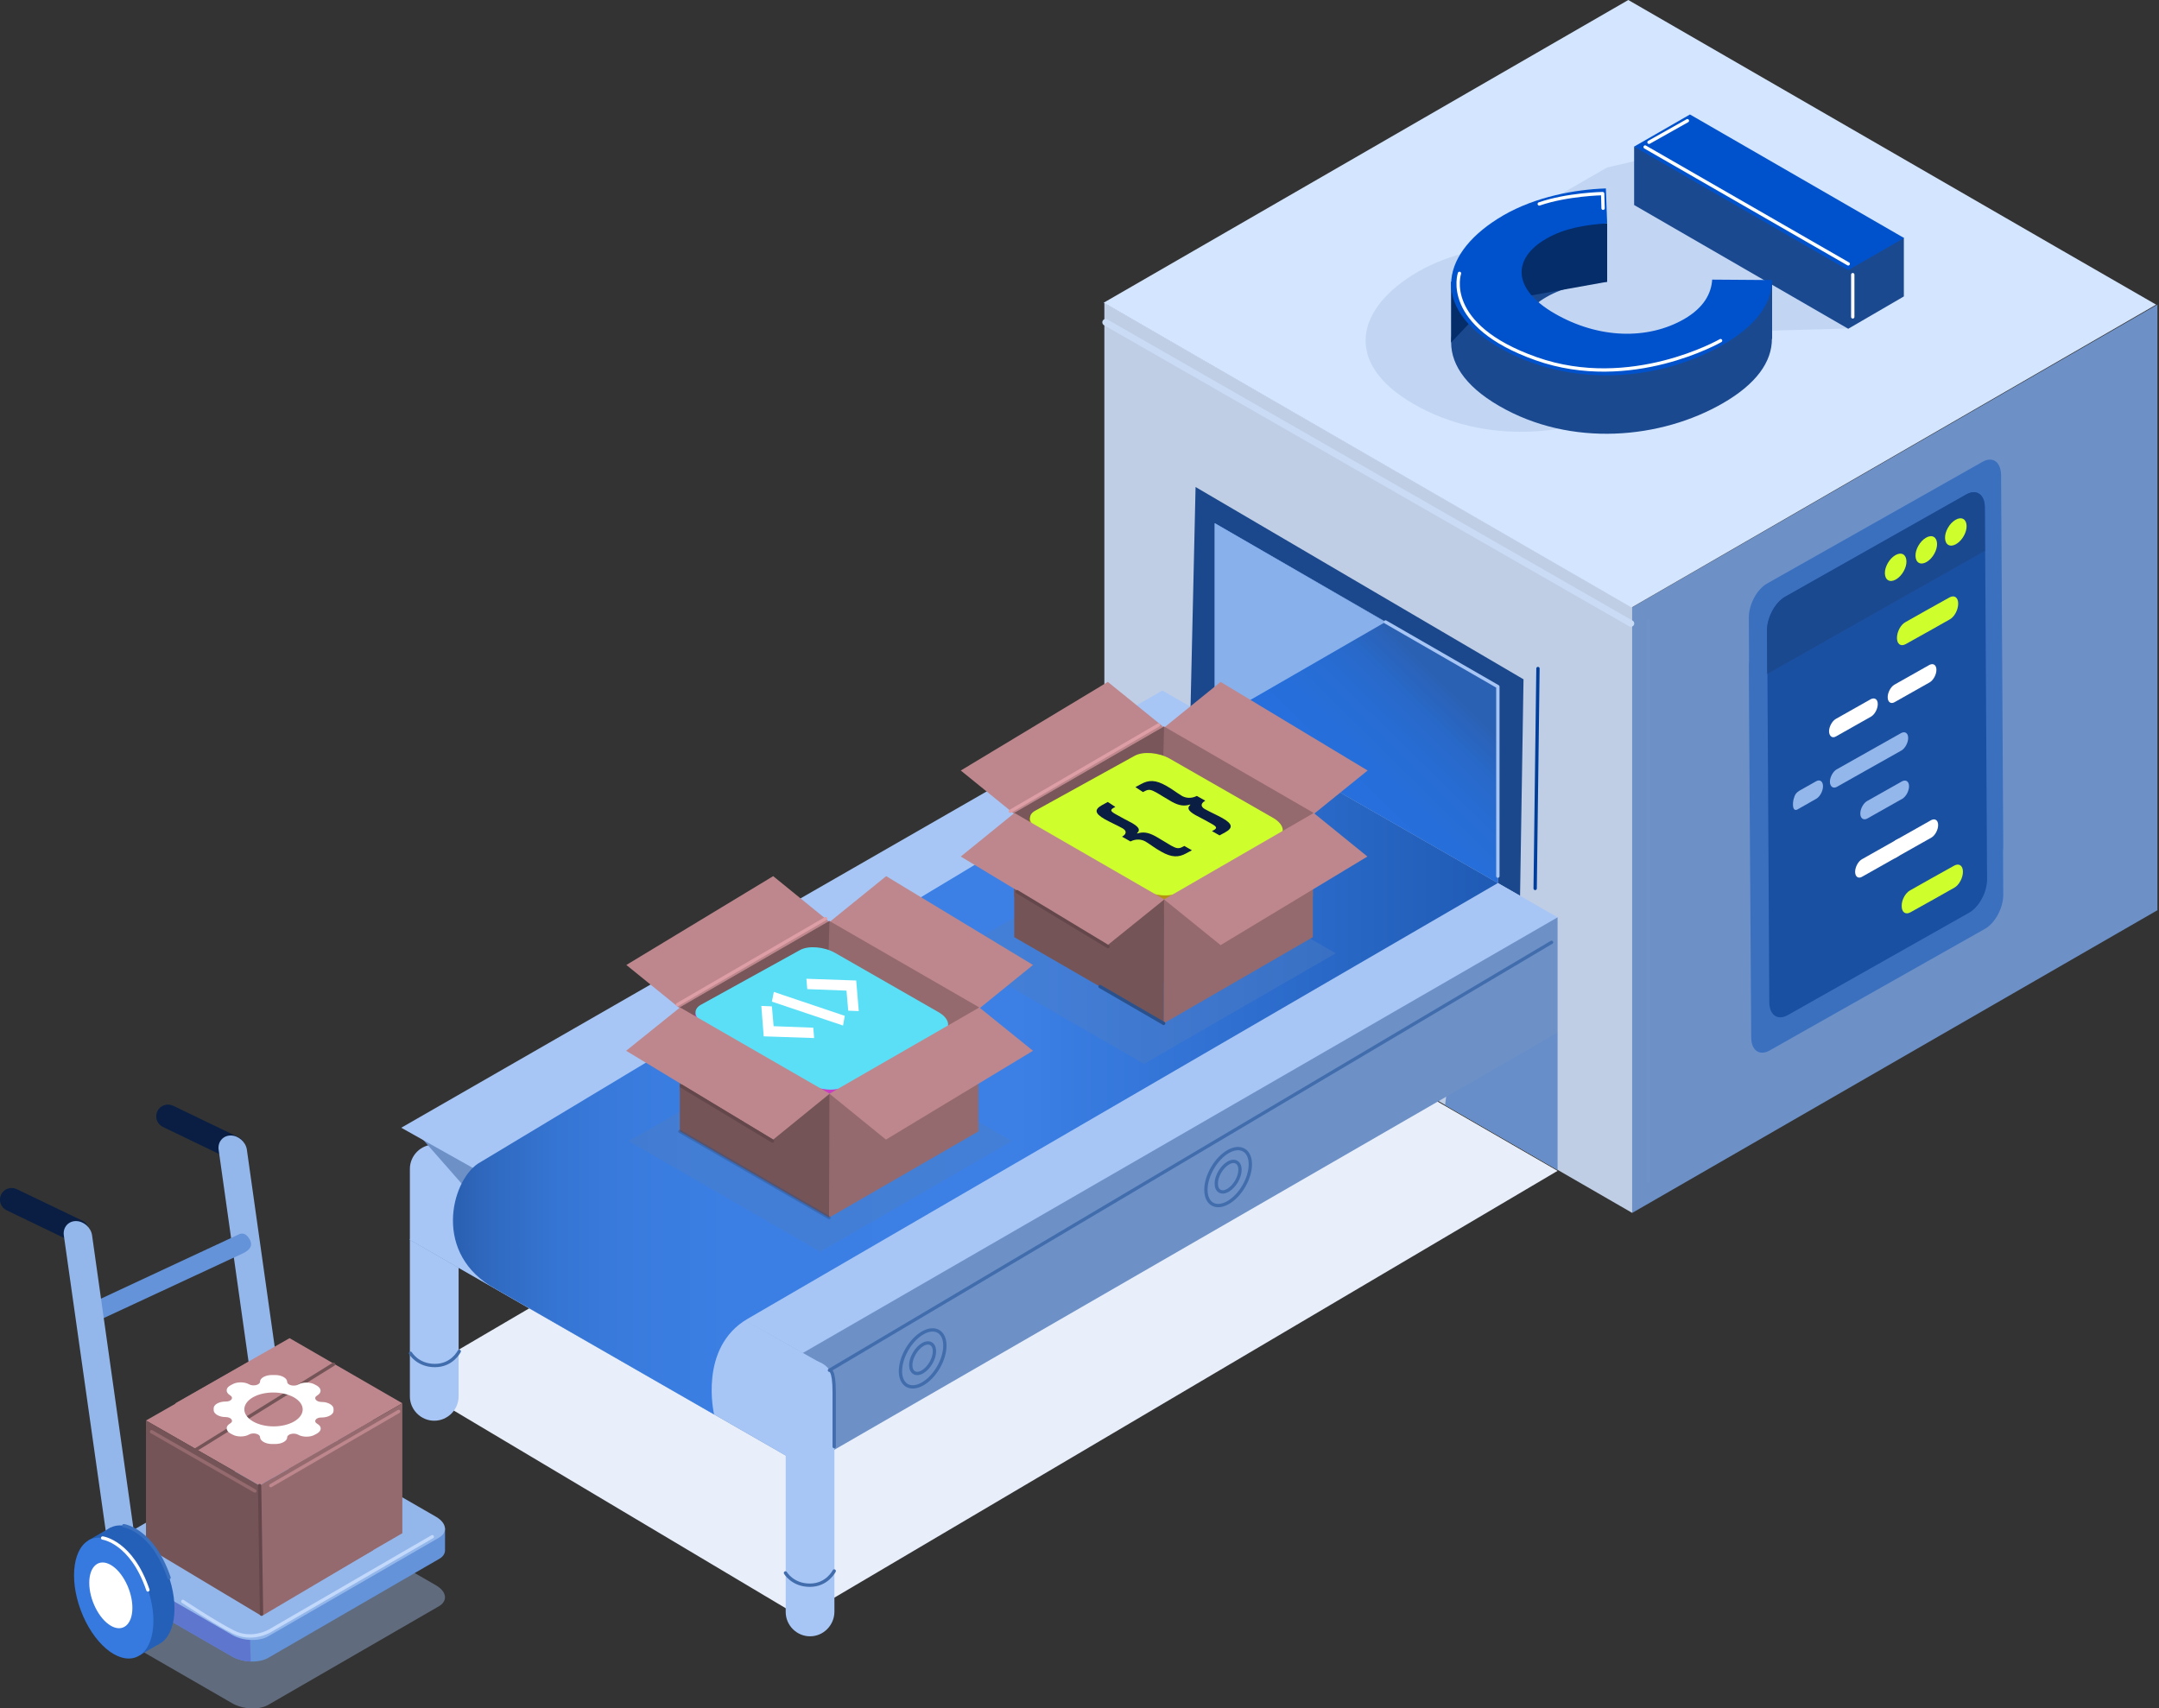 <svg width="647" height="512" viewBox="0 0 647 512" fill="none" xmlns="http://www.w3.org/2000/svg">
<rect x="0" y="0" width="647" height="512" fill="#333333" stroke="none"/>
<g clip-path="url(#clip0)">
<path d="M130.132 408.81L346.912 281.715L466.77 350.916L240.041 484.732L132.523 420.699C128.905 418.632 126.514 410.943 130.132 408.81Z" fill="#E8EFFA"/>
<path d="M87.81 426.773L94.466 422.961L108.874 457.917L103.124 461.212L87.81 426.773Z" fill="#2560B8"/>
<path d="M108.288 458.128C113.735 456.087 115.176 446.495 111.507 436.704C107.838 426.914 100.448 420.631 95.002 422.672C89.555 424.713 88.114 434.305 91.783 444.096C95.451 453.887 102.841 460.169 108.288 458.128Z" fill="#2560B8"/>
<path d="M101.961 461.803C107.407 459.762 108.849 450.17 105.18 440.38C101.511 430.589 94.121 424.306 88.674 426.348C83.228 428.389 81.786 437.98 85.455 447.771C89.124 457.562 96.514 463.844 101.961 461.803Z" fill="#367AE0"/>
<path d="M489.127 363.517L330.952 272.218V90.718L489.127 182.017V363.517Z" fill="#BFCEE5"/>
<path d="M448.872 264.657V205.793L364.034 156.816V227.762L356.539 222.464L358.284 145.961L456.561 203.596L455.527 268.469L448.872 264.657Z" fill="#1B488C"/>
<path d="M466.77 309.436V350.659L433.042 331.21C433.042 331.21 436.079 306.399 439.051 306.399C441.958 306.27 466.77 309.436 466.77 309.436Z" fill="#678EC9"/>
<path opacity="0.4" d="M240.918 353.778C260.149 352.573 275.255 343.86 274.657 334.315C274.059 324.771 257.985 318.01 238.753 319.214C219.522 320.418 204.416 329.132 205.014 338.676C205.611 348.221 221.686 354.982 240.918 353.778Z" fill="#A8C0E5"/>
<path d="M220.01 334.57L215.229 319.774C214.324 318.352 211.546 316.479 209.349 315.703C208.38 315.38 207.281 315.768 206.764 316.608L205.601 318.482C203.857 321.131 203.857 321.648 205.084 323.586L212.321 334.893C213.549 336.767 216.133 338.253 218.072 338.189H218.653C220.592 338.06 221.238 336.444 220.01 334.57Z" fill="#174891"/>
<path d="M269.31 329.272L256.194 321.002C254.578 320.485 251.218 320.872 249.086 321.648C248.117 321.971 247.535 323.005 247.729 324.038L248.052 326.235C248.44 329.401 248.763 329.789 250.96 330.435L263.754 334.441C265.886 335.087 268.858 334.57 270.28 333.278L270.667 332.89C272.024 331.534 271.443 329.918 269.31 329.272Z" fill="#174891"/>
<path d="M130.132 425.805C126.126 425.805 122.831 422.51 122.831 418.504V350.336C122.831 346.33 126.126 343.035 130.132 343.035C134.138 343.035 137.434 346.33 137.434 350.336V418.504C137.434 422.51 134.138 425.805 130.132 425.805Z" fill="#A7C6F5"/>
<path d="M448.872 282.813L364.034 254.189V156.816L448.872 205.794V282.813Z" fill="url(#paint0_linear)"/>
<path d="M489.127 363.519L646.526 272.801V91.301L489.127 182.019V363.519Z" fill="#6D91C7"/>
<path d="M488.933 182.082L330.758 90.718L487.963 0L618.096 75.146L646.138 91.299L488.933 182.082Z" fill="#D4E5FF"/>
<path d="M241.268 439.569L466.771 309.437L348.333 241.398L122.831 371.595L241.268 439.569Z" fill="#6D91C7"/>
<path d="M241.268 439.566L245.339 408.164L130.132 343.098L122.831 371.592L241.268 439.566Z" fill="#A7C6F5"/>
<path d="M364.034 215.938L415.208 186.41L364.034 156.816V215.938Z" fill="#88B0EB"/>
<path d="M149 366.879L122.831 337.092L466.771 274.934V309.437L149 366.879Z" fill="#6D91C7"/>
<path d="M240.557 405.515L466.77 274.931L348.333 206.957L120.246 337.994L240.557 405.515Z" fill="#A7C6F5"/>
<path d="M143.184 348.784L364.034 215.938L448.872 264.656L224.081 395.241C209.22 403.835 214.001 423.929 214.001 423.929L148.547 386.324C129.551 375.986 135.172 354.211 143.184 348.784Z" fill="url(#paint1_linear)"/>
<path d="M242.754 490.419C238.748 490.419 235.453 487.124 235.453 483.118V414.95C235.453 410.944 238.748 407.649 242.754 407.649C246.76 407.649 250.055 410.944 250.055 414.95V483.118C249.991 487.124 246.76 490.419 242.754 490.419Z" fill="#A7C6F5"/>
<path opacity="0.4" d="M245.791 375.149L303.233 342.002L245.791 308.855L188.414 342.002L245.791 375.149Z" fill="#517EC2"/>
<path opacity="0.4" d="M342.841 318.868L400.283 285.721L342.841 252.574L285.399 285.721L342.841 318.868Z" fill="#517EC2"/>
<path d="M304.008 243.983L287.919 230.931L331.986 204.375L348.915 218.073L304.008 243.983Z" fill="#BD878D"/>
<path d="M393.692 243.983L409.846 230.931L365.779 204.375L348.85 218.073L393.692 243.983Z" fill="#BD878D"/>
<path d="M348.721 294.513L393.434 268.668V243.662L348.721 242.887V294.513Z" fill="#946A6E"/>
<path d="M303.944 268.668L348.721 294.513V242.887L303.944 243.662V268.668Z" fill="#755457"/>
<path d="M348.85 269.57L393.692 243.66L348.85 217.75L303.944 243.66L348.85 269.57Z" fill="#946A6E"/>
<path d="M348.85 269.57L347.881 255.355L348.85 217.75L303.944 243.66L348.85 269.57Z" fill="#785659"/>
<path d="M348.721 269.57L371.142 256.583L348.721 243.66L326.3 256.583L348.721 269.57Z" fill="#613F43"/>
<path d="M353.567 273.511L383.289 257.099C384.517 256.452 385.034 255.483 384.84 254.449L384.323 248.57C384.323 248.57 380.575 248.699 376.569 248.053L350.918 233.385C347.687 231.512 342.97 231.124 340.45 232.545L316.285 245.856C311.632 245.727 308.531 245.21 308.531 245.21L308.919 251.606C309.048 252.705 310.017 253.868 311.956 254.966L342.97 272.735C346.33 274.609 351.047 274.932 353.567 273.511Z" fill="#B39512"/>
<path d="M310.276 242.949L339.998 226.538C342.518 225.116 347.235 225.504 350.53 227.378L381.545 245.146C384.775 247.02 385.357 249.669 382.837 251.091L353.115 267.503C350.595 268.924 345.878 268.537 342.582 266.663L311.568 248.894C308.273 246.956 307.691 244.306 310.276 242.949Z" fill="#CEFF2C"/>
<path d="M348.721 306.723L393.434 280.878V255.808L348.721 269.57V306.723Z" fill="#946A6E"/>
<path d="M303.944 280.878L348.721 306.723L348.85 269.57L303.944 255.808V280.878Z" fill="#755457"/>
<path d="M393.692 243.66L409.781 256.712L365.779 283.268L348.85 269.57L393.692 243.66Z" fill="#BD878D"/>
<path d="M304.008 243.66L287.919 256.712L331.921 283.268L348.915 269.57L304.008 243.66Z" fill="#BD878D"/>
<path d="M203.792 302.263L187.703 289.211L231.705 262.591L248.634 276.353L203.792 302.263Z" fill="#BD878D"/>
<path d="M293.476 302.263L309.565 289.211L265.563 262.591L248.569 276.353L293.476 302.263Z" fill="#BD878D"/>
<path d="M248.44 352.793L293.218 326.948V301.942L248.44 301.102V352.793Z" fill="#946A6E"/>
<path d="M203.727 326.948L248.44 352.793V301.102L203.727 301.942V326.948Z" fill="#755457"/>
<path d="M248.569 327.788L293.476 301.942L248.569 276.032L203.727 301.942L248.569 327.788Z" fill="#946A6E"/>
<path d="M248.569 327.788L247.665 308.21L248.569 276.032L203.727 301.942L248.569 327.788Z" fill="#785659"/>
<path d="M248.44 327.788L270.861 314.865L248.44 301.942L226.019 314.865L248.44 327.788Z" fill="#613F43"/>
<path d="M253.351 331.792L283.073 315.38C284.301 314.734 284.818 313.765 284.624 312.731L284.107 306.851C284.107 306.851 280.359 306.98 276.353 306.334L250.701 291.667C247.471 289.793 242.754 289.405 240.234 290.827L216.068 304.137C211.416 304.008 208.315 303.491 208.315 303.491L208.703 309.888C208.832 310.986 209.801 312.149 211.739 313.248L242.754 331.017C246.049 332.89 250.766 333.214 253.351 331.792Z" fill="#C740C0"/>
<path d="M209.995 301.165L239.717 284.753C242.237 283.332 246.954 283.719 250.249 285.593L281.264 303.362C284.495 305.236 285.076 307.885 282.556 309.306L252.834 325.718C250.314 327.14 245.597 326.752 242.302 324.878L211.287 307.11C208.057 305.236 207.475 302.587 209.995 301.165Z" fill="#5BDFF7"/>
<path d="M248.44 364.938L293.218 339.092V314.087L248.44 327.785V364.938Z" fill="#946A6E"/>
<path d="M203.727 339.092L248.44 364.938L248.569 327.785L203.727 314.087V339.092Z" fill="#755457"/>
<path d="M293.476 301.942L309.565 314.93L265.498 341.55L248.569 327.788L293.476 301.942Z" fill="#BD878D"/>
<path d="M203.792 301.942L187.638 314.93L231.705 341.55L248.634 327.788L203.792 301.942Z" fill="#BD878D"/>
<path d="M524.148 198.04L524.083 185.053C524.083 181.176 526.474 176.653 529.51 174.909L583.851 144.217C583.98 144.152 584.174 144.023 584.303 143.959L594.124 138.402C594.9 137.949 595.61 137.756 596.256 137.756C598.26 137.691 599.616 139.436 599.681 142.343L600.327 253.673C600.327 254.061 600.327 254.513 600.263 254.965L600.327 268.211C600.327 272.088 597.936 276.611 594.9 278.355L540.559 309.047C540.43 309.112 540.236 309.241 540.107 309.305L530.286 314.862C527.249 316.542 524.794 314.798 524.794 310.921L524.148 212.578L524.083 199.591C524.083 199.139 524.083 198.622 524.148 198.17V198.04Z" fill="#3B70BF"/>
<path d="M241.656 293.347L256.582 293.864L257.357 303.039L254.191 302.91L253.674 296.901L241.914 296.448L241.656 293.347Z" fill="white"/>
<path d="M228.152 301.488L231.318 301.617L231.835 307.562L243.724 308.014L243.982 311.116L228.862 310.599L228.152 301.488Z" fill="white"/>
<path d="M231.318 300.196L231.899 297.288L253.157 304.46L252.64 307.368L231.318 300.196Z" fill="white"/>
<path d="M334.247 241.849L333.73 242.108C332.632 242.754 332.761 243.142 334.376 244.046C335.927 244.951 337.478 245.726 339.287 246.695C341.484 247.988 341.742 248.828 340.709 249.732L340.838 249.797C342.518 249.28 344.004 249.409 346.265 250.637C348.075 251.671 349.367 252.511 350.918 253.415C352.533 254.32 353.244 254.449 354.407 253.803L354.924 253.544L357.185 254.837L355.505 255.741C353.179 257.034 351.111 257.034 347.945 255.224C345.878 254.061 345.038 253.286 343.229 252.188C342.195 251.606 340.579 251.283 338.77 252.188L336.25 250.766C337.93 249.797 337.413 248.828 336.379 248.246C334.506 247.212 333.213 246.695 331.081 245.532C327.915 243.723 327.98 242.56 330.306 241.268L331.986 240.363L334.247 241.849Z" fill="#091E42"/>
<path d="M340.256 235.903L341.936 234.999C344.262 233.706 346.33 233.706 349.496 235.516C351.564 236.679 352.404 237.454 354.213 238.552C355.247 239.134 356.862 239.457 358.671 238.552L361.191 239.974C359.511 240.943 360.028 241.912 361.062 242.494C362.936 243.528 364.228 244.045 366.36 245.208C369.526 247.017 369.462 248.18 367.136 249.472L365.456 250.377L363.194 249.084L363.711 248.826C364.81 248.18 364.68 247.792 363.065 246.888C361.514 245.983 359.963 245.208 358.154 244.238C355.957 242.946 355.699 242.106 356.733 241.202L356.604 241.137C354.924 241.654 353.437 241.525 351.176 240.297C349.367 239.263 348.075 238.423 346.524 237.519C344.908 236.614 344.198 236.485 343.035 237.131L342.518 237.389L340.256 235.903Z" fill="#091E42"/>
<path opacity="0.39" d="M80.38 510.966L131.489 481.438C134.268 479.822 133.88 477.044 130.714 475.17L94.53 454.3C91.299 452.426 86.454 452.232 83.675 453.848L32.566 483.311C29.787 484.927 30.175 487.705 33.341 489.579L69.525 510.449C72.691 512.323 77.601 512.581 80.38 510.966Z" fill="#A7C6F5"/>
<path d="M2.003 362.743L21.581 372.177C23.326 373.017 25.458 372.306 26.298 370.561C27.138 368.817 26.427 366.684 24.683 365.845L5.04 356.411C3.295 355.571 1.163 356.282 0.323 358.026C-0.517 359.835 0.259 361.903 2.003 362.743Z" fill="#091E42"/>
<path d="M48.783 337.735L68.361 347.169C70.106 348.009 72.238 347.298 73.078 345.553C73.918 343.809 73.207 341.677 71.463 340.837L51.885 331.403C50.14 330.563 48.008 331.274 47.168 333.018C46.328 334.763 47.039 336.895 48.783 337.735Z" fill="#091E42"/>
<path d="M32.565 469.29L83.675 439.762C86.453 438.146 91.364 438.34 94.53 440.214L122.766 456.497L133.363 458.047V464.767C133.298 465.736 132.717 466.641 131.489 467.287L80.38 496.88C77.601 498.496 72.691 498.302 69.525 496.428L33.341 475.558C30.11 473.684 29.787 470.841 32.565 469.29Z" fill="#6493D9"/>
<path d="M32.565 469.29L73.595 445.642L75.146 497.979C73.207 497.914 71.14 497.397 69.525 496.493L33.341 475.622C30.11 473.684 29.787 470.841 32.565 469.29Z" fill="#5F76CF"/>
<path d="M85.032 452.749C82.706 452.749 80.509 450.811 80.186 448.485L65.519 344.586C65.195 342.259 66.811 340.321 69.137 340.321C71.463 340.321 73.66 342.259 73.983 344.586L88.65 448.485C89.038 450.811 87.423 452.749 85.032 452.749Z" fill="#94B7EB"/>
<path d="M80.38 490.419L131.489 460.89C134.268 459.275 133.88 456.497 130.714 454.623L94.53 433.753C91.299 431.879 86.454 431.685 83.675 433.3L32.566 462.829C29.787 464.444 30.175 467.223 33.341 469.096L69.525 489.967C72.691 491.84 77.601 492.034 80.38 490.419Z" fill="#94B7EB"/>
<path d="M108.487 463.281L79.734 446.675C78.377 445.9 78.506 444.479 80.121 443.574C81.737 442.669 84.127 442.54 85.549 443.38L114.302 459.986C115.659 460.761 115.53 462.183 113.914 463.087C112.299 463.992 109.844 464.121 108.487 463.281Z" fill="#6493D9"/>
<path d="M95.693 470.518L66.94 453.912C65.583 453.137 65.712 451.715 67.328 450.811C68.943 449.906 71.334 449.777 72.755 450.617L101.444 467.158C102.801 467.933 102.671 469.355 101.056 470.259C99.505 471.229 97.05 471.358 95.693 470.518Z" fill="#6493D9"/>
<path d="M81.995 478.272L53.242 461.666C51.885 460.89 52.014 459.469 53.63 458.564C55.245 457.66 57.636 457.531 59.057 458.371L87.81 474.976C89.167 475.752 89.038 477.173 87.422 478.078C85.807 478.982 83.416 479.047 81.995 478.272Z" fill="#6493D9"/>
<path d="M29.27 395.887L72.755 375.663C74.952 374.629 75.663 373.402 75.017 371.851C75.017 371.851 73.854 368.943 71.657 369.913L28.559 390.008C26.363 391.041 24.747 393.174 24.941 394.789C25.2 396.404 27.138 396.921 29.27 395.887Z" fill="#6493D9"/>
<path d="M535.713 304.265L590.054 273.574C593.09 271.894 595.546 267.306 595.481 263.429L594.835 152.1C594.835 148.223 592.315 146.478 589.343 148.158L535.003 178.85C531.966 180.53 529.51 185.117 529.575 188.994L530.221 300.324C530.221 304.201 532.676 305.945 535.713 304.265Z" fill="#1A50A1"/>
<path d="M529.575 201.981L529.51 188.994C529.51 185.117 531.901 180.594 534.938 178.85L589.278 148.158C592.315 146.478 594.77 148.223 594.77 152.1L594.835 165.087L529.575 201.981Z" fill="#1B498F"/>
<path d="M570.992 186.474L577.971 182.533C578.035 182.533 578.035 182.533 578.1 182.468L584.238 179.044C585.66 178.268 586.823 179.044 586.823 180.917C586.823 182.727 585.724 184.859 584.303 185.634L577.324 189.576C577.26 189.576 577.26 189.576 577.195 189.64L571.057 193.065C569.635 193.84 568.472 193.065 568.472 191.191C568.472 189.382 569.571 187.25 570.992 186.474Z" fill="#CEFF2C"/>
<path d="M572.414 266.854L579.392 262.912C579.457 262.912 579.457 262.912 579.521 262.848L585.66 259.423C587.081 258.648 588.244 259.423 588.244 261.297C588.244 263.106 587.081 265.238 585.724 266.014L578.746 269.955C578.681 269.955 578.681 269.955 578.617 270.02L572.478 273.444C571.057 274.22 569.894 273.444 569.894 271.571C569.829 269.761 570.992 267.629 572.414 266.854Z" fill="#CEFF2C"/>
<path d="M567.762 210.446L578.294 204.501C579.392 203.855 580.297 202.175 580.297 200.754C580.297 199.332 579.392 198.686 578.229 199.268L567.697 205.212C566.599 205.858 565.694 207.538 565.694 208.96C565.694 210.446 566.663 211.092 567.762 210.446Z" fill="white"/>
<path d="M550.187 220.72L560.719 214.775C561.817 214.129 562.722 212.449 562.722 211.027C562.722 209.606 561.817 208.96 560.654 209.541L550.122 215.486C549.024 216.132 548.119 217.812 548.119 219.233C548.184 220.655 549.088 221.366 550.187 220.72Z" fill="white"/>
<path d="M558.005 262.782L568.537 256.837C569.635 256.191 570.54 254.511 570.54 253.09C570.54 251.668 569.635 251.022 568.472 251.604L557.94 257.548C556.842 258.194 555.937 259.874 555.937 261.296C555.937 262.782 556.906 263.428 558.005 262.782Z" fill="white"/>
<path d="M559.556 245.337L570.088 239.393C571.186 238.747 572.091 237.067 572.091 235.645C572.091 234.224 571.186 233.578 570.023 234.159L559.491 240.104C558.393 240.75 557.488 242.43 557.488 243.851C557.488 245.273 558.457 245.919 559.556 245.337Z" fill="#94B7EB"/>
<path d="M550.445 235.839L569.829 224.919C570.928 224.273 571.832 222.593 571.832 221.172C571.832 219.75 570.928 219.104 569.765 219.686L550.38 230.605C549.282 231.252 548.377 232.932 548.377 234.353C548.442 235.775 549.347 236.421 550.445 235.839Z" fill="#94B7EB"/>
<path d="M568.279 256.969L578.811 251.025C579.909 250.379 580.814 248.699 580.814 247.277C580.814 245.856 579.909 245.21 578.746 245.791L568.214 251.736C567.116 252.382 566.211 254.062 566.211 255.483C566.276 256.969 567.18 257.616 568.279 256.969Z" fill="white"/>
<path d="M537.522 239.458C537.845 238.165 538.298 237.584 539.202 237.002L544.242 234.159C545.34 233.513 546.31 234.159 546.31 235.645C546.31 237.067 545.405 238.747 544.307 239.393L539.073 242.365C536.941 243.851 537.199 240.556 537.522 239.458Z" fill="#94B7EB"/>
<path d="M582.881 161.276C582.946 163.279 584.367 164.119 586.177 163.085C587.986 162.051 589.407 159.596 589.343 157.593C589.278 155.59 587.857 154.75 586.047 155.784C584.238 156.818 582.817 159.273 582.881 161.276Z" fill="#CEFF2C"/>
<path d="M564.854 171.87C564.919 173.873 566.34 174.713 568.149 173.679C569.959 172.645 571.38 170.19 571.316 168.187C571.251 166.184 569.829 165.344 568.02 166.378C566.211 167.411 564.79 169.867 564.854 171.87Z" fill="#CEFF2C"/>
<path d="M574.029 166.639C574.094 168.642 575.515 169.482 577.325 168.449C579.134 167.415 580.555 164.959 580.491 162.956C580.426 160.953 579.004 160.113 577.195 161.147C575.386 162.181 573.965 164.636 574.029 166.639Z" fill="#CEFF2C"/>
<path d="M231.511 342L204.18 325.523" stroke="#63474A" stroke-miterlimit="10" stroke-linecap="round" stroke-linejoin="round"/>
<path d="M332.05 283.719L304.783 267.243" stroke="#63474A" stroke-miterlimit="10" stroke-linecap="round" stroke-linejoin="round"/>
<path d="M488.739 186.863L331.34 96.598" stroke="#C9DBF5" stroke-width="2" stroke-miterlimit="10" stroke-linecap="round" stroke-linejoin="round"/>
<path d="M460.89 200.367L460.05 266.274" stroke="#003E9C" stroke-miterlimit="10" stroke-linecap="round" stroke-linejoin="round"/>
<path d="M493.973 186.023V353.955" stroke="#6F93C9" stroke-miterlimit="10" stroke-linecap="round" stroke-linejoin="round"/>
<path d="M281.187 409.866C283.798 405.399 283.818 400.552 281.23 399.039C278.642 397.526 274.427 399.921 271.816 404.388C269.204 408.855 269.185 413.702 271.773 415.215C274.361 416.728 278.575 414.333 281.187 409.866Z" stroke="#426DAD" stroke-miterlimit="10" stroke-linecap="round" stroke-linejoin="round"/>
<path d="M272.929 409.135C272.929 411.396 274.544 412.301 276.482 411.138C278.421 409.975 280.036 407.261 280.036 404.999C280.036 402.738 278.421 401.833 276.482 402.996C274.544 404.16 272.929 406.938 272.929 409.135Z" stroke="#426DAD" stroke-miterlimit="10" stroke-linecap="round" stroke-linejoin="round"/>
<path d="M364.487 354.728C364.487 356.99 366.102 357.894 368.04 356.731C369.979 355.568 371.594 352.854 371.594 350.593C371.594 348.331 369.979 347.427 368.04 348.59C366.102 349.753 364.487 352.467 364.487 354.728Z" stroke="#426DAD" stroke-miterlimit="10" stroke-linecap="round" stroke-linejoin="round"/>
<path d="M372.727 355.523C375.339 351.056 375.358 346.208 372.77 344.696C370.183 343.183 365.968 345.578 363.356 350.045C360.745 354.512 360.726 359.359 363.313 360.872C365.901 362.385 370.116 359.99 372.727 355.523Z" stroke="#426DAD" stroke-miterlimit="10" stroke-linecap="round" stroke-linejoin="round"/>
<path d="M464.961 282.426L248.569 410.684C248.569 410.684 249.991 410.103 249.991 417.339C249.991 424.576 249.991 433.558 249.991 433.558" stroke="#426DAD" stroke-miterlimit="10" stroke-linecap="round" stroke-linejoin="round"/>
<path d="M448.872 262.591V205.795L415.208 186.411" stroke="#A7C6F5" stroke-miterlimit="10" stroke-linecap="round" stroke-linejoin="round"/>
<path opacity="0.4" d="M203.727 339.093L248.44 364.939" stroke="#2A518C" stroke-miterlimit="10" stroke-linecap="round" stroke-linejoin="round"/>
<path d="M348.721 306.721L329.66 295.672" stroke="#2A518C" stroke-miterlimit="10" stroke-linecap="round" stroke-linejoin="round"/>
<path d="M247.406 275.32L203.017 301.1" stroke="#DE9EA6" stroke-miterlimit="10" stroke-linecap="round" stroke-linejoin="round"/>
<path d="M347.17 217.296L302.781 243.142" stroke="#DE9EA6" stroke-miterlimit="10" stroke-linecap="round" stroke-linejoin="round"/>
<path d="M114.948 460.566L85.549 443.379" stroke="#396FBF" stroke-miterlimit="10" stroke-linecap="round" stroke-linejoin="round"/>
<path d="M102.09 467.61L72.626 450.358" stroke="#396FBF" stroke-miterlimit="10" stroke-linecap="round" stroke-linejoin="round"/>
<path d="M88.263 475.301L58.863 458.113" stroke="#396FBF" stroke-miterlimit="10" stroke-linecap="round" stroke-linejoin="round"/>
<path d="M38.704 478.401C36.378 478.401 34.181 476.462 33.858 474.136L19.126 370.237C18.803 367.911 20.418 365.973 22.744 365.973C25.07 365.973 27.267 367.911 27.59 370.237L42.258 474.136C42.645 476.462 41.03 478.401 38.704 478.401Z" fill="#94B7EB"/>
<path d="M249.991 470.84C249.991 470.84 247.923 475.104 242.69 475.104C237.52 475.104 235.388 471.421 235.388 471.421" stroke="#426DAD" stroke-miterlimit="10" stroke-linecap="round" stroke-linejoin="round"/>
<path d="M137.627 405C137.627 405 135.56 409.264 130.326 409.264C125.157 409.264 123.025 405.581 123.025 405.581" stroke="#426DAD" stroke-miterlimit="10" stroke-linecap="round" stroke-linejoin="round"/>
<path d="M92.333 425.934C92.333 425.934 99.311 426.839 104.287 437.5" stroke="white" stroke-miterlimit="10" stroke-linecap="round" stroke-linejoin="round"/>
<path d="M98.342 422.187C98.342 422.187 107 423.285 111.911 437.759" stroke="#396FBF" stroke-miterlimit="10" stroke-linecap="round" stroke-linejoin="round"/>
<path d="M79.669 411.332C79.669 411.332 76.18 420.184 64.872 424.061" stroke="white" stroke-width="1.166" stroke-miterlimit="10" stroke-linecap="round" stroke-linejoin="round"/>
<path d="M77.795 445.255L111.782 425.677L78.053 406.164L43.743 425.742L77.795 445.255Z" fill="#BD878D"/>
<path d="M86.582 440.149L120.569 420.571L86.776 401.058L52.466 420.636L86.582 440.149Z" fill="#BD878D"/>
<path d="M77.795 445.253L78.441 484.345L111.782 464.637V425.675L77.795 445.253Z" fill="#946A6E"/>
<path d="M86.647 440.148H86.582V479.174L120.569 459.532V420.57L86.647 440.148Z" fill="#946A6E"/>
<path d="M77.795 445.255L43.743 425.742V463.541L78.441 484.346L77.795 445.255Z" fill="#755457"/>
<path d="M99.957 408.874L58.863 434.397" stroke="#755457" stroke-miterlimit="10" stroke-linecap="round" stroke-linejoin="round"/>
<path d="M95.047 426.712C93.819 426.001 94.659 424.773 96.404 424.838C98.342 424.838 99.957 423.933 99.957 422.835V422.253C99.957 421.155 98.342 420.186 96.404 420.186C94.659 420.186 93.819 418.958 95.047 418.247C96.404 417.472 96.404 416.179 95.047 415.34L94.336 414.952C92.979 414.176 90.718 414.176 89.361 414.952C88.133 415.663 86.065 415.146 86.065 414.176C86.065 413.078 84.45 412.109 82.512 412.109H81.478C79.539 412.109 77.924 413.013 77.924 414.112C77.924 415.081 75.856 415.598 74.629 414.887C73.272 414.112 71.01 414.112 69.653 414.887L68.943 415.275C67.586 416.05 67.586 417.343 68.943 418.183C70.17 418.893 69.33 420.121 67.586 420.056C65.647 420.056 64.032 420.961 64.032 422.059V422.641C64.032 423.739 65.647 424.709 67.586 424.709C69.33 424.709 70.17 425.936 68.943 426.647C67.586 427.422 67.586 428.715 68.943 429.555L69.653 429.942C71.01 430.718 73.272 430.718 74.629 429.942C75.856 429.232 77.924 429.748 77.924 430.718C77.924 431.816 79.539 432.785 81.478 432.785H82.512C84.45 432.785 86.065 431.881 86.065 430.782C86.065 429.813 88.133 429.296 89.361 430.007C90.718 430.782 92.979 430.782 94.336 430.007L95.047 429.619C96.468 428.779 96.468 427.487 95.047 426.712ZM75.792 426.001C72.367 423.998 72.367 420.832 75.727 418.829C79.152 416.826 84.709 416.89 88.133 418.829C91.558 420.832 91.558 423.998 88.198 426.001C84.773 428.004 79.216 428.004 75.792 426.001Z" fill="white"/>
<path d="M77.795 445.254L78.376 483.764" stroke="#63474A" stroke-miterlimit="10" stroke-linecap="round" stroke-linejoin="round"/>
<path d="M119.471 423.027L81.155 445.254" stroke="#BD878D" stroke-miterlimit="10" stroke-linecap="round" stroke-linejoin="round"/>
<path d="M76.374 446.869L45.424 429.1" stroke="#946A6E" stroke-miterlimit="10" stroke-linecap="round" stroke-linejoin="round"/>
<path d="M129.551 460.567L80.832 488.804C80.832 488.804 75.534 491.97 69.912 489.127C64.291 486.284 54.793 479.952 54.793 479.952" stroke="#C2D9FC" stroke-miterlimit="10" stroke-linecap="round" stroke-linejoin="round"/>
<path d="M26.556 461.601L33.212 457.789L47.62 492.745L41.87 496.105L26.556 461.601Z" fill="#2560B8"/>
<path d="M47.05 493.022C52.496 490.981 53.938 481.389 50.269 471.598C46.6 461.807 39.21 455.525 33.763 457.566C28.317 459.607 26.875 469.199 30.544 478.99C34.213 488.78 41.603 495.063 47.05 493.022Z" fill="#2560B8"/>
<path d="M40.724 496.696C46.17 494.655 47.612 485.063 43.943 475.273C40.274 465.482 32.884 459.199 27.437 461.24C21.991 463.282 20.549 472.873 24.218 482.664C27.887 492.455 35.277 498.737 40.724 496.696Z" fill="#367AE0"/>
<path d="M39.673 481.89C39.673 486.93 36.765 489.321 33.211 487.253C29.658 485.185 26.75 479.435 26.75 474.395C26.75 469.355 29.658 466.964 33.211 469.032C36.765 471.099 39.673 476.85 39.673 481.89Z" fill="white"/>
<path d="M37.088 457.272C37.088 457.272 45.746 458.371 50.657 472.844" stroke="#396FBF" stroke-miterlimit="10" stroke-linecap="round" stroke-linejoin="round"/>
<path d="M30.756 460.956C30.756 460.956 39.414 462.055 44.325 476.528" stroke="white" stroke-miterlimit="10" stroke-linecap="round" stroke-linejoin="round"/>
<path opacity="0.4" d="M525.052 99.246L553.87 98.47L503.212 45.164L481.567 50.204L460.826 62.157L473.555 69.523L449.325 93.947L474.201 104.867L487.511 101.378C487.059 105.255 484.862 109.261 479.112 112.556C468.192 118.888 447.838 124.122 440.279 110.876C436.854 104.802 436.596 90.2 446.675 84.384C452.038 81.283 449.26 84.32 455.98 83.867L455.592 73.4C446.158 73.723 434.463 75.92 424.965 81.412C406.227 92.267 402.35 108.808 423.608 121.085C445.189 133.555 472.198 131.036 490.936 120.18C500.628 114.624 505.539 108.033 505.474 100.861L489.708 100.796L515.941 93.947L525.052 99.246Z" fill="#A8C0E5"/>
<path d="M449.26 121.665C428.002 109.389 431.879 92.848 450.617 81.993C460.18 76.5 471.81 74.303 481.244 73.981L481.631 84.448C474.912 84.9 468.773 85.934 463.41 89.035C453.266 94.851 453.007 104.026 465.866 111.456C479.047 119.081 493.779 119.404 504.699 113.136C510.708 109.647 512.84 105.383 513.098 101.312L530.996 101.441C531.061 108.549 526.15 115.139 516.458 120.761C497.785 131.616 470.776 134.136 449.26 121.665Z" fill="#1B498F"/>
<path d="M481.632 66.939V84.449L446.029 90.846L434.851 102.67V84.513L459.146 65.129L481.632 66.939Z" fill="#042D6A"/>
<path d="M531.061 101.507V83.997L509.48 99.762L472.844 108.744L450.746 99.762L457.143 114.494L479.822 124.057C479.822 124.057 504.117 115.916 505.41 115.27C506.702 114.688 531.061 101.507 531.061 101.507Z" fill="#1B498F"/>
<path d="M489.708 61.448V43.938L570.54 71.334V88.844L553.87 98.536L489.708 61.448Z" fill="#1B498F"/>
<path d="M449.26 104.158C428.002 91.881 431.879 75.34 450.617 64.485C460.18 58.993 471.81 56.796 481.244 56.473L481.631 66.94C474.912 67.392 468.773 68.426 463.41 71.528C453.266 77.343 453.007 86.518 465.866 93.949C479.047 101.573 493.779 101.896 504.699 95.629C510.708 92.139 512.84 87.875 513.098 83.804L530.996 83.933C531.061 91.041 526.15 97.632 516.458 103.253C497.785 114.108 470.776 116.628 449.26 104.158Z" fill="#0052CC"/>
<path d="M489.708 43.936L506.443 34.309L570.605 71.332L553.87 80.96L489.708 43.936Z" fill="#0052CC"/>
<path d="M493.004 44.066L553.87 79.087" stroke="white" stroke-miterlimit="10" stroke-linecap="round" stroke-linejoin="round"/>
<path d="M437.371 81.929C437.371 81.929 432.008 97.501 460.374 107.516C488.739 117.531 515.618 102.088 515.618 102.088" stroke="white" stroke-miterlimit="10" stroke-linecap="round" stroke-linejoin="round"/>
<path d="M555.227 82.317V94.981" stroke="white" stroke-miterlimit="10" stroke-linecap="round" stroke-linejoin="round"/>
<path d="M494.167 42.645L505.668 36.184" stroke="white" stroke-miterlimit="10" stroke-linecap="round" stroke-linejoin="round"/>
<path d="M480.404 62.417L480.275 58.023C480.275 58.023 469.678 58.217 461.278 61.125" stroke="white" stroke-miterlimit="10" stroke-linecap="round" stroke-linejoin="round"/>
</g>
<defs>
<linearGradient id="paint0_linear" x1="427.27" y1="198.621" x2="367.815" y2="259.124" gradientUnits="userSpaceOnUse">
<stop offset="0.006" stop-color="#2B61B3"/>
<stop offset="0.034" stop-color="#2A63B9"/>
<stop offset="0.143" stop-color="#2869CA"/>
<stop offset="0.279" stop-color="#276DD5"/>
<stop offset="0.47" stop-color="#266FDC"/>
<stop offset="1" stop-color="#2670DE"/>
</linearGradient>
<linearGradient id="paint1_linear" x1="448.848" y1="319.927" x2="135.737" y2="319.927" gradientUnits="userSpaceOnUse">
<stop stop-color="#1F5BB5"/>
<stop offset="0.461" stop-color="#3C80E6"/>
<stop offset="0.736" stop-color="#3B7FE4"/>
<stop offset="0.835" stop-color="#397BDD"/>
<stop offset="0.905" stop-color="#3574D2"/>
<stop offset="0.962" stop-color="#306AC1"/>
<stop offset="0.994" stop-color="#2B61B3"/>
</linearGradient>
<clipPath id="clip0">
<rect width="646.526" height="512" fill="white"/>
</clipPath>
</defs>
</svg>
